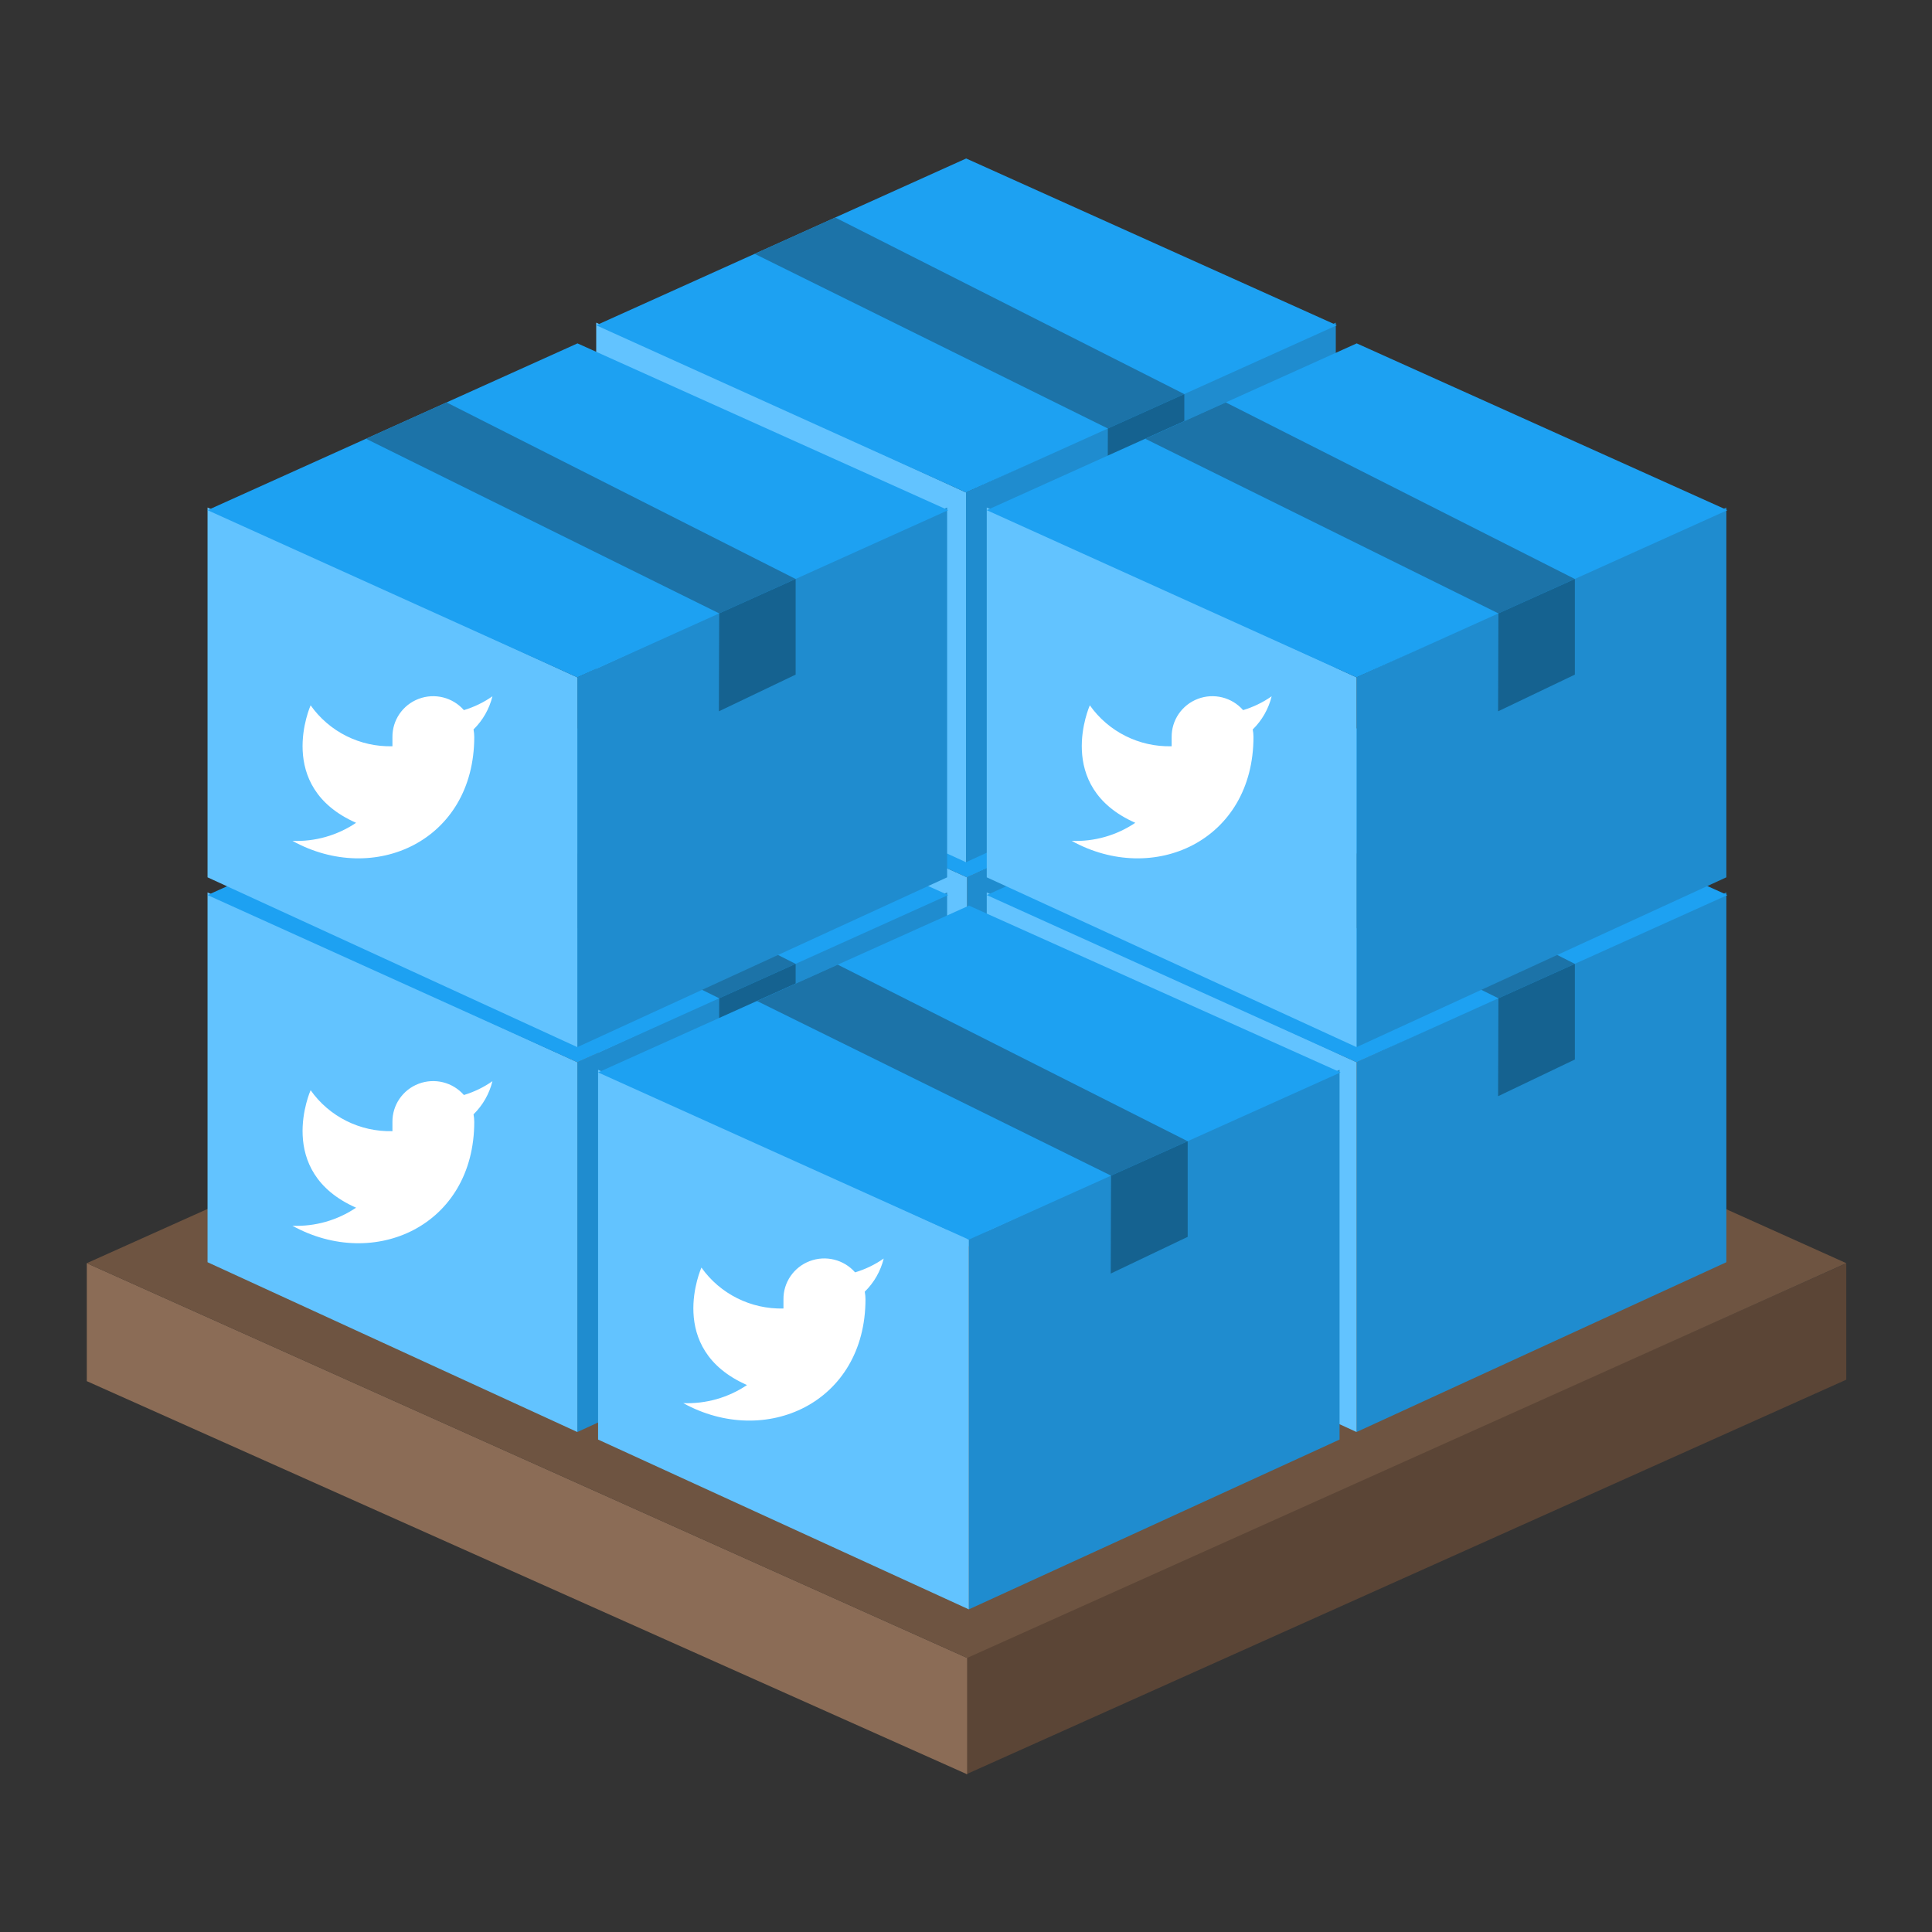 <?xml version="1.0" encoding="UTF-8"?>
<svg width="1024px" height="1024px" viewBox="0 0 1024 1024" version="1.1" xmlns="http://www.w3.org/2000/svg" xmlns:xlink="http://www.w3.org/1999/xlink">
    <rect x="0" y="0" width="1024" height="1024" fill="#333333" stroke="none"/>
    <!-- Generator: Sketch 52.5 (67469) - http://www.bohemiancoding.com/sketch -->
    <title>icon-1024</title>
    <desc>Created with Sketch.</desc>
    <g id="1024" stroke="none" stroke-width="1" fill="none" fill-rule="evenodd">
        <g id="Icon">
            <g id="Pallet" transform="translate(46, 460)" fill-rule="nonzero">
                <polygon id="Left" fill="#5B4536" transform="translate(699.268, 345.032) scale(1, -1) translate(-699.268, -345.032) " points="465.976 209.586 932.56 418.805 932.56 480.477 465.976 272.113"></polygon>
                <polygon id="Left" fill="#8B6C56" points="0.008 209.509 466.592 418.728 466.592 480.4 0.008 272.036"></polygon>
                <polygon id="Center" fill="#6E5441" points="466.587 0 0 209.509 466.587 418.736 932.576 209.509"></polygon>
            </g>
            <g id="Packages" stroke-width="1" fill-rule="evenodd" transform="translate(110, 84)">
                <g id="Package" transform="translate(207, 204)">
                    <polygon id="Right" fill="#1F8CCF" fill-rule="nonzero" points="195.501 177 391.003 87 391.003 283 195.501 373"></polygon>
                    <polygon id="Left" fill="#62C3FF" fill-rule="nonzero" transform="translate(97.751, 230) scale(1, -1) translate(-97.751, -230) " points="0 177 195.501 87 195.501 283 0 373"></polygon>
                    <polygon id="Top" fill="#1DA1F2" fill-rule="nonzero" points="-8.52651283e-14 88.402 195.501 177.021 391.556 88.402 195.587 1.56319402e-13"></polygon>
                    <path d="M150.616,187.049 C146.014,190.284 140.918,192.759 135.525,194.377 C129.596,187.583 120.042,185.201 111.602,188.412 C103.161,191.622 97.63,199.743 97.751,208.746 L97.751,213.536 C80.597,213.979 64.359,205.834 54.497,191.839 C54.497,191.839 35.274,234.945 78.527,254.103 C68.629,260.799 56.839,264.156 44.885,263.683 C88.139,287.631 141.004,263.683 141.004,208.602 C141,207.268 140.871,205.937 140.619,204.627 C145.524,199.806 148.986,193.72 150.616,187.049 Z" id="Twitter" fill="#FFFFFF" fill-rule="evenodd"></path>
                    <polygon id="Tape-Top" fill="#1C73A8" fill-rule="nonzero" points="270.507 143.117 83.784 50.547 126.381 31.293 310.886 124.865"></polygon>
                    <polygon id="Tape-Side" fill="#156290" fill-rule="nonzero" points="270.502 143.113 270.334 195.009 310.914 175.559 310.914 124.863"></polygon>
                </g>
                <g id="Package" transform="translate(206, 0)">
                    <polygon id="Right" fill="#1F8CCF" fill-rule="nonzero" points="196 177 392 87 392 283 196 373"></polygon>
                    <polygon id="Left" fill="#62C3FF" fill-rule="nonzero" transform="translate(98, 230) scale(1, -1) translate(-98, -230) " points="0 177 196 87 196 283 0 373"></polygon>
                    <polygon id="Top" fill="#1DA1F2" fill-rule="nonzero" points="-8.52651283e-14 88.402 196 177.021 392.555 88.402 196.086 1.56319402e-13"></polygon>
                    <path d="M151,187.049 C146.386,190.284 141.277,192.759 135.871,194.377 C129.927,187.583 120.349,185.201 111.886,188.412 C103.424,191.622 97.879,199.743 98,208.746 L98,213.536 C80.802,213.979 64.523,205.834 54.636,191.839 C54.636,191.839 35.364,234.945 78.727,254.103 C68.804,260.799 56.984,264.156 45,263.683 C88.364,287.631 141.364,263.683 141.364,208.602 C141.359,207.268 141.23,205.937 140.978,204.627 C145.896,199.806 149.366,193.72 151,187.049 Z" id="Twitter" fill="#FFFFFF" fill-rule="evenodd"></path>
                    <polygon id="Tape-Top" fill="#1C73A8" fill-rule="nonzero" points="271.197 143.117 83.998 50.547 126.704 31.293 311.679 124.865"></polygon>
                    <polygon id="Tape-Side" fill="#156290" fill-rule="nonzero" points="271.192 143.113 271.024 195.009 311.707 175.559 311.707 124.863"></polygon>
                </g>
                <g id="Package" transform="translate(0, 302)">
                    <polygon id="Right" fill="#1F8CCF" fill-rule="nonzero" points="196 177 392 87 392 283 196 373"></polygon>
                    <polygon id="Left" fill="#62C3FF" fill-rule="nonzero" transform="translate(98, 230) scale(1, -1) translate(-98, -230) " points="0 177 196 87 196 283 0 373"></polygon>
                    <polygon id="Top" fill="#1DA1F2" fill-rule="nonzero" points="-8.52651283e-14 88.402 196 177.021 392.555 88.402 196.086 1.56319402e-13"></polygon>
                    <path d="M151,187.049 C146.386,190.284 141.277,192.759 135.871,194.377 C129.927,187.583 120.349,185.201 111.886,188.412 C103.424,191.622 97.879,199.743 98,208.746 L98,213.536 C80.802,213.979 64.523,205.834 54.636,191.839 C54.636,191.839 35.364,234.945 78.727,254.103 C68.804,260.799 56.984,264.156 45,263.683 C88.364,287.631 141.364,263.683 141.364,208.602 C141.359,207.268 141.23,205.937 140.978,204.627 C145.896,199.806 149.366,193.72 151,187.049 Z" id="Twitter" fill="#FFFFFF" fill-rule="evenodd"></path>
                    <polygon id="Tape-Top" fill="#1C73A8" fill-rule="nonzero" points="271.197 143.117 83.998 50.547 126.704 31.293 311.679 124.865"></polygon>
                    <polygon id="Tape-Side" fill="#156290" fill-rule="nonzero" points="271.192 143.113 271.024 195.009 311.707 175.559 311.707 124.863"></polygon>
                </g>
                <g id="Package" transform="translate(0, 98)">
                    <polygon id="Right" fill="#1F8CCF" fill-rule="nonzero" points="196 177 392 87 392 283 196 373"></polygon>
                    <polygon id="Left" fill="#62C3FF" fill-rule="nonzero" transform="translate(98, 230) scale(1, -1) translate(-98, -230) " points="0 177 196 87 196 283 0 373"></polygon>
                    <polygon id="Top" fill="#1DA1F2" fill-rule="nonzero" points="-8.52651283e-14 88.402 196 177.021 392.555 88.402 196.086 1.56319402e-13"></polygon>
                    <path d="M151,187.049 C146.386,190.284 141.277,192.759 135.871,194.377 C129.927,187.583 120.349,185.201 111.886,188.412 C103.424,191.622 97.879,199.743 98,208.746 L98,213.536 C80.802,213.979 64.523,205.834 54.636,191.839 C54.636,191.839 35.364,234.945 78.727,254.103 C68.804,260.799 56.984,264.156 45,263.683 C88.364,287.631 141.364,263.683 141.364,208.602 C141.359,207.268 141.23,205.937 140.978,204.627 C145.896,199.806 149.366,193.72 151,187.049 Z" id="Twitter" fill="#FFFFFF" fill-rule="evenodd"></path>
                    <polygon id="Tape-Top" fill="#1C73A8" fill-rule="nonzero" points="271.197 143.117 83.998 50.547 126.704 31.293 311.679 124.865"></polygon>
                    <polygon id="Tape-Side" fill="#156290" fill-rule="nonzero" points="271.192 143.113 271.024 195.009 311.707 175.559 311.707 124.863"></polygon>
                </g>
                <g id="Package" transform="translate(413, 302)">
                    <polygon id="Right" fill="#1F8CCF" fill-rule="nonzero" points="196 177 392 87 392 283 196 373"></polygon>
                    <polygon id="Left" fill="#62C3FF" fill-rule="nonzero" transform="translate(98, 230) scale(1, -1) translate(-98, -230) " points="0 177 196 87 196 283 0 373"></polygon>
                    <polygon id="Top" fill="#1DA1F2" fill-rule="nonzero" points="-8.52651283e-14 88.402 196 177.021 392.555 88.402 196.086 1.56319402e-13"></polygon>
                    <path d="M151,187.049 C146.386,190.284 141.277,192.759 135.871,194.377 C129.927,187.583 120.349,185.201 111.886,188.412 C103.424,191.622 97.879,199.743 98,208.746 L98,213.536 C80.802,213.979 64.523,205.834 54.636,191.839 C54.636,191.839 35.364,234.945 78.727,254.103 C68.804,260.799 56.984,264.156 45,263.683 C88.364,287.631 141.364,263.683 141.364,208.602 C141.359,207.268 141.23,205.937 140.978,204.627 C145.896,199.806 149.366,193.72 151,187.049 Z" id="Twitter" fill="#FFFFFF" fill-rule="evenodd"></path>
                    <polygon id="Tape-Top" fill="#1C73A8" fill-rule="nonzero" points="271.197 143.117 83.998 50.547 126.704 31.293 311.679 124.865"></polygon>
                    <polygon id="Tape-Side" fill="#156290" fill-rule="nonzero" points="271.192 143.113 271.024 195.009 311.707 175.559 311.707 124.863"></polygon>
                </g>
                <g id="Package" transform="translate(413, 98)">
                    <polygon id="Right" fill="#1F8CCF" fill-rule="nonzero" points="196 177 392 87 392 283 196 373"></polygon>
                    <polygon id="Left" fill="#62C3FF" fill-rule="nonzero" transform="translate(98, 230) scale(1, -1) translate(-98, -230) " points="0 177 196 87 196 283 0 373"></polygon>
                    <polygon id="Top" fill="#1DA1F2" fill-rule="nonzero" points="-8.52651283e-14 88.402 196 177.021 392.555 88.402 196.086 1.56319402e-13"></polygon>
                    <path d="M151,187.049 C146.386,190.284 141.277,192.759 135.871,194.377 C129.927,187.583 120.349,185.201 111.886,188.412 C103.424,191.622 97.879,199.743 98,208.746 L98,213.536 C80.802,213.979 64.523,205.834 54.636,191.839 C54.636,191.839 35.364,234.945 78.727,254.103 C68.804,260.799 56.984,264.156 45,263.683 C88.364,287.631 141.364,263.683 141.364,208.602 C141.359,207.268 141.23,205.937 140.978,204.627 C145.896,199.806 149.366,193.72 151,187.049 Z" id="Twitter" fill="#FFFFFF" fill-rule="evenodd"></path>
                    <polygon id="Tape-Top" fill="#1C73A8" fill-rule="nonzero" points="271.197 143.117 83.998 50.547 126.704 31.293 311.679 124.865"></polygon>
                    <polygon id="Tape-Side" fill="#156290" fill-rule="nonzero" points="271.192 143.113 271.024 195.009 311.707 175.559 311.707 124.863"></polygon>
                </g>
                <g id="Package" transform="translate(207, 396)">
                    <polygon id="Right" fill="#1F8CCF" fill-rule="nonzero" points="196.499 177 392.997 87 392.997 283 196.499 373"></polygon>
                    <polygon id="Left" fill="#62C3FF" fill-rule="nonzero" transform="translate(98.249, 230) scale(1, -1) translate(-98.249, -230) " points="0 177 196.499 87 196.499 283 0 373"></polygon>
                    <polygon id="Top" fill="#1DA1F2" fill-rule="nonzero" points="-8.52651283e-14 88.402 196.499 177.021 393.554 88.402 196.585 1.56319402e-13"></polygon>
                    <path d="M151.384,187.049 C146.759,190.284 141.637,192.759 136.217,194.377 C130.258,187.583 120.655,185.201 112.171,188.412 C103.687,191.622 98.128,199.743 98.249,208.746 L98.249,213.536 C81.008,213.979 64.688,205.834 54.775,191.839 C54.775,191.839 35.454,234.945 78.928,254.103 C68.979,260.799 57.129,264.156 45.115,263.683 C88.588,287.631 141.723,263.683 141.723,208.602 C141.719,207.268 141.59,205.937 141.337,204.627 C146.267,199.806 149.746,193.72 151.384,187.049 Z" id="Twitter" fill="#FFFFFF" fill-rule="evenodd"></path>
                    <polygon id="Tape-Top" fill="#1C73A8" fill-rule="nonzero" points="271.887 143.117 84.212 50.547 127.026 31.293 312.472 124.865"></polygon>
                    <polygon id="Tape-Side" fill="#156290" fill-rule="nonzero" points="271.882 143.113 271.714 195.009 312.501 175.559 312.501 124.863"></polygon>
                </g>
            </g>
        </g>
    </g>
</svg>